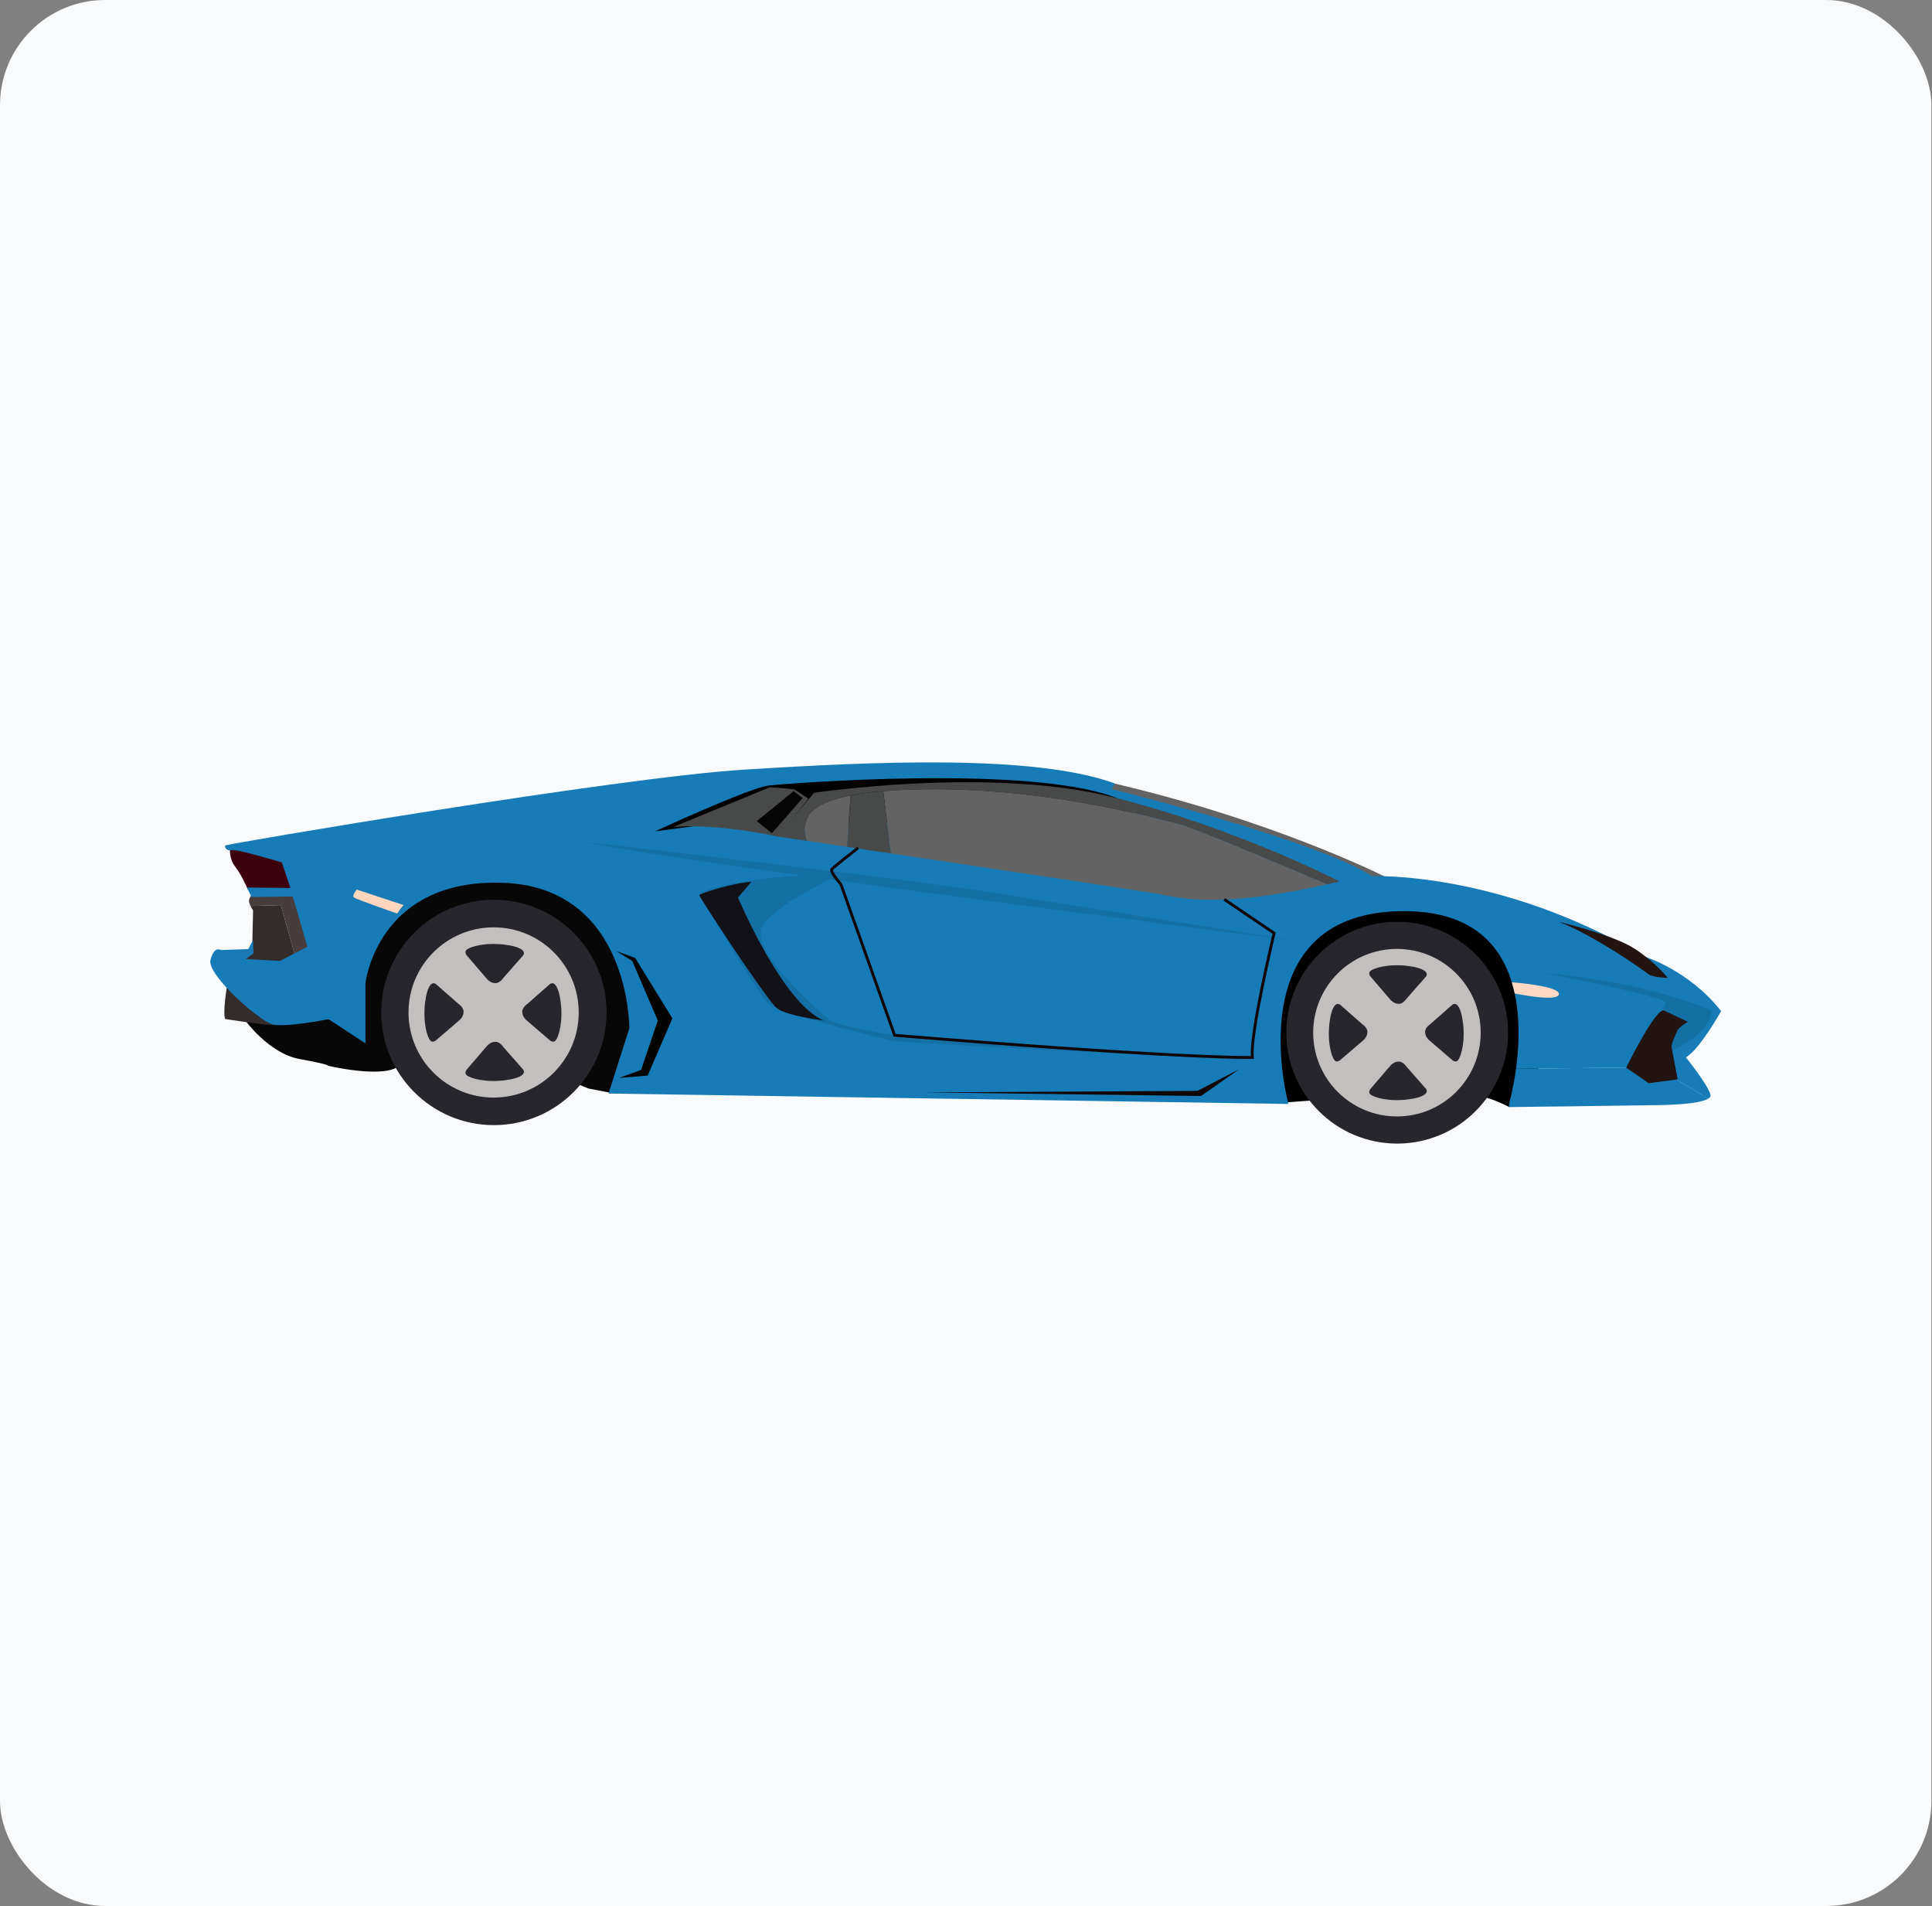 <svg width="294" height="290" viewBox="0 0 294 290" fill="none" xmlns="http://www.w3.org/2000/svg">
<rect x="0" y="0" width="294" height="290" fill="#808080" stroke="none"/>
<rect width="293.909" height="290" rx="16" fill="#F9FAFB"/>
<path d="M232.892 166.302L229.665 168.444C229.665 168.444 226.389 166.689 224.596 166.758C222.803 166.827 200.303 167.391 200.303 167.391L195.745 167.724L188.554 158.531L189.011 143.151L207.33 136.557L223.773 137.826L231.546 144.525L236.554 154.866L232.892 166.302Z" fill="black"/>
<path d="M37.137 154.457L37.313 155.248C37.313 155.248 40.916 160.287 45.603 161.136C50.289 161.985 49.938 162.161 49.938 162.161C49.938 162.161 57.583 163.978 60.367 162.425C63.149 160.872 86.41 164.33 86.41 164.33L89.544 165.618L92.882 166.263C92.882 166.263 99.445 160.052 99.445 159.964C99.445 159.876 99.681 153.841 99.681 153.841L93.441 136.791L80.406 129.115L73.93 128.119C73.93 128.119 54.451 134.739 54.451 134.887C54.451 135.034 52.049 141.038 52.049 141.038L46.542 149.182L42.003 151.439L37.137 154.457Z" fill="#070707"/>
<path d="M34.56 149.916C34.56 149.916 33.856 154.106 34.267 155.043C34.267 155.043 41.213 156.141 42.119 155.958C43.025 155.775 44.766 153.11 44.766 153.11L34.56 149.916Z" fill="#332C2B"/>
<path d="M38.124 137.856C38.053 137.707 37.982 137.54 37.927 137.355C37.722 136.689 38.391 136.073 38.391 136.073L46.04 135.512C46.04 135.512 51.545 142.99 51.647 143.169C51.75 143.347 48.587 147.394 48.587 147.394H45.46L42.735 137.711L38.124 137.856Z" fill="#473D3C"/>
<path d="M36.745 145.779L38.383 144.01L38.512 138.505C38.512 138.505 38.312 138.248 38.122 137.854L42.735 137.711L45.46 147.394H39.382L36.745 145.779Z" fill="#332C2B"/>
<path d="M35.002 128.958C35.002 128.958 34.798 130.623 35.796 131.876C36.795 133.131 37.746 135.407 37.746 135.407L44.706 135.64L45.013 131.698L41.149 128.602L35.002 128.958Z" fill="#3D000D"/>
<path d="M207.28 133.24L209.216 133.666L210.887 133.452C210.887 133.452 193.274 124.514 167.657 118.773L167.136 123.529L205.285 135.942L207.28 133.24Z" fill="#636363"/>
<path d="M254.562 163.932L259.95 167.152C259.047 167.72 256.635 168.077 252.165 168.15C247.048 168.236 229.665 168.443 229.665 168.443C229.665 168.443 229.577 168.357 229.663 167.891C229.684 167.77 230.284 165.656 230.697 162.617L247.464 162.443L254.562 163.932Z" fill="#167BB7"/>
<path d="M32.03 146.065C32.605 143.832 33.609 144.552 33.609 144.552L37.784 144.407L38.502 143.038L38.574 145.054L37.42 145.92L42.607 146.207L46.785 144.046L44.552 136.408L38.284 136.48L37.563 135.039L44.19 135.11L42.894 131.22C42.894 131.22 35.977 129.13 35.257 129.346C34.536 129.562 34.032 128.842 34.32 128.625C34.61 128.414 93.686 118.329 113.211 117.105C132.736 115.88 157.373 114.727 169.621 119.195L169.189 120.06C169.189 120.06 200.068 127.729 208.814 133.317C208.814 133.317 228.193 132.451 250.31 145.565C250.31 145.565 257.082 147.656 261.909 153.85C261.909 153.85 258.607 159.742 256.547 160.867C256.547 160.867 260.799 166.177 260.25 166.895C260.181 166.985 260.081 167.073 259.95 167.154L254.559 163.935L247.461 162.446L230.695 162.62C231.865 154.028 231.565 138.032 212.63 138.648C188.278 139.44 196.059 167.97 196.059 167.97L92.604 166.381L95.774 156.44C95.774 156.44 95.864 135.041 76.627 134.323C57.39 133.602 55.609 149.596 55.609 149.596V158.746L50.007 155.072C50.007 155.072 43.496 156.368 41.479 155.864C39.463 155.36 31.452 148.298 32.03 146.065Z" fill="#167BB7"/>
<path d="M260.478 153.775C260.478 153.775 251.421 149.512 235.035 148.035C235.035 148.035 253.456 151.657 253.482 152.551C253.511 153.442 247.464 162.638 247.464 162.638C247.464 162.638 260.338 158.959 260.478 153.775Z" fill="#146FA5"/>
<path d="M105.48 125.722L99.7 126.487C99.7 126.487 114.072 119.841 116.989 119.518C119.907 119.194 157.137 116.265 169.999 121.451C182.861 126.637 143.034 125.111 143.034 125.111L105.48 125.722Z" fill="black"/>
<path d="M123.873 120.633C123.873 120.633 150.603 116.598 169.334 121.282C188.064 125.964 203.842 134.106 203.842 134.106C203.183 134.266 202.538 134.413 201.911 134.556C198.41 133.058 181.478 125.841 179.347 125.389C176.969 124.885 156.652 118.762 134.895 120.345C134.895 120.345 124.161 120.778 122.791 124.597C122.337 125.867 122.463 126.999 122.834 127.948C119.978 127.522 118.252 127.263 118.252 127.263L123.873 120.633Z" fill="#484949"/>
<path d="M122.791 124.597C123.481 122.671 126.553 121.608 129.43 121.025L128.893 128.853C126.567 128.506 124.508 128.197 122.836 127.947C122.463 127.001 122.337 125.867 122.791 124.597Z" fill="#636363"/>
<path d="M134.895 120.347C156.652 118.761 176.969 124.887 179.347 125.391C181.478 125.843 198.41 133.06 201.911 134.558C184.749 138.429 178.876 136.467 175.889 135.946C173.949 135.609 151.828 132.287 135.568 129.854L134.407 120.376C134.719 120.355 134.895 120.347 134.895 120.347Z" fill="#636363"/>
<path d="M134.407 120.377L135.568 129.855C133.19 129.499 130.938 129.163 128.893 128.856L129.43 121.028C131.525 120.603 133.518 120.434 134.407 120.377Z" fill="#484949"/>
<path d="M102.475 125.821L117.172 119.77L120.846 120.086L123.008 121.501L118.456 127.296C118.456 127.291 109.247 125.243 102.475 125.821Z" fill="#484949"/>
<path d="M120.775 120.373L115.156 124.936L117.46 126.786L122.142 121.424L120.775 120.373Z" fill="#050505"/>
<path d="M237.237 140.262C237.237 140.262 245.514 142.212 248.803 144.385C252.091 146.558 253.791 148.789 253.791 148.789C253.791 148.789 251.506 148.734 250.864 148.232C250.222 147.731 242.782 142.407 237.237 140.262Z" fill="#221411"/>
<path d="M253.287 153.777L256.854 155.478C256.854 155.478 255.461 156.229 255.211 156.9C254.959 157.568 254.262 158.738 254.402 159.463C254.543 160.188 255.294 164.228 255.294 164.228L250.89 164.813L247.461 162.445C247.464 162.445 252.117 152.969 253.287 153.777Z" fill="#221411"/>
<path d="M230.062 149.455C230.062 149.455 237.374 149.985 237.237 151.267C237.096 152.549 230.502 151.155 230.502 151.155L230.062 149.455Z" fill="#FDD8C5"/>
<path d="M89.206 128.121C89.206 128.121 137.246 133.64 149.973 135.642C162.699 137.645 197.095 143.147 197.095 143.147C197.095 143.147 100.444 130.865 89.206 128.121Z" fill="#146FA5"/>
<path d="M128.075 132.943C128.075 132.943 112.597 133.096 106.405 135.944C106.405 135.944 115.463 151.741 117.239 152.949C119.015 154.156 133.982 158.054 136.129 158.399C138.278 158.743 193.885 161.495 193.885 161.495L137.361 157.711C137.361 157.711 127.64 156.335 125.963 154.96C124.289 153.583 113.51 144.184 116.15 140.629C118.787 137.069 128.075 132.943 128.075 132.943Z" fill="#146FA5"/>
<path d="M114.338 134.174L112.302 136.561C112.302 136.561 119.115 152.771 125.381 155.278C125.381 155.278 119.781 154.593 118.254 153.428C116.728 152.262 106.408 136.473 106.408 136.209C106.405 135.943 111.794 134.29 114.338 134.174Z" fill="#121117"/>
<path d="M189.881 161.112C190.371 161.112 190.585 161.105 190.597 161.105L190.837 161.095L190.804 160.857C190.349 157.673 194.059 142.188 194.097 142.032L194.133 141.886L186.426 136.665L186.183 137.024L193.643 142.077C193.248 143.725 190.085 157.124 190.352 160.677C188.673 160.698 177.261 160.672 136.291 157.317L128.158 134.441L128.13 134.41C127.362 133.54 126.741 132.629 126.753 132.394C127.01 132.092 129.3 130.28 130.707 129.186L130.443 128.844C130.06 129.141 126.684 131.761 126.396 132.147C126.082 132.565 126.967 133.74 127.778 134.662L135.974 157.721L136.112 157.733C174.446 160.876 186.989 161.112 189.881 161.112Z" fill="#0F0503"/>
<path d="M188.554 162.691L182.754 166.758L140.649 166.208L182.207 165.98L188.554 162.691Z" fill="#0F0503"/>
<path d="M195.745 157.125C195.745 166.444 203.299 173.999 212.618 173.999C221.937 173.999 229.492 166.444 229.492 157.125C229.492 147.806 221.937 140.252 212.618 140.252C203.299 140.254 195.745 147.806 195.745 157.125Z" fill="#27262C"/>
<path d="M225.323 157.124C225.323 164.163 219.616 169.87 212.578 169.87C205.539 169.87 199.832 164.163 199.832 157.124C199.832 150.086 205.537 144.379 212.578 144.379C219.616 144.379 225.323 150.086 225.323 157.124Z" fill="#C3BFBE"/>
<path d="M217.001 148.582L214.052 151.935C214.052 151.935 213.543 152.739 212.847 152.739C212.15 152.739 211.639 152.175 211.639 152.175L208.555 148.582C208.555 148.582 208.126 148.073 208.555 147.724C208.983 147.374 210.488 146.865 212.578 146.865C214.668 146.865 217.752 147.429 217.001 148.582Z" fill="#27262C"/>
<path d="M217.001 165.672L214.052 162.319C214.052 162.319 213.541 161.516 212.844 161.516C212.147 161.516 211.636 162.079 211.636 162.079L208.552 165.672C208.552 165.672 208.122 166.181 208.552 166.531C208.98 166.88 210.485 167.389 212.575 167.389C214.668 167.389 217.752 166.825 217.001 165.672Z" fill="#27262C"/>
<path d="M203.927 152.863L207.278 155.812C207.278 155.812 208.084 156.321 208.084 157.018C208.084 157.717 207.52 158.226 207.52 158.226L203.927 161.31C203.927 161.31 203.418 161.74 203.069 161.31C202.719 160.882 202.21 159.377 202.21 157.286C202.21 155.196 202.774 152.112 203.927 152.863Z" fill="#27262C"/>
<path d="M221.017 152.863L217.664 155.812C217.664 155.812 216.86 156.321 216.86 157.018C216.86 157.714 217.424 158.223 217.424 158.223L221.017 161.307C221.017 161.307 221.528 161.738 221.875 161.307C222.223 160.877 222.734 159.374 222.734 157.284C222.734 155.196 222.17 152.112 221.017 152.863Z" fill="#27262C"/>
<path d="M58.013 154.047C58.013 163.516 65.689 171.191 75.157 171.191C84.626 171.191 92.3 163.516 92.3 154.047C92.3 144.578 84.624 136.902 75.157 136.902C65.689 136.902 58.013 144.578 58.013 154.047Z" fill="#27262C"/>
<path d="M88.067 154.048C88.067 161.2 82.27 166.998 75.115 166.998C67.962 166.998 62.165 161.2 62.165 154.048C62.165 146.895 67.962 141.098 75.115 141.098C82.267 141.095 88.067 146.895 88.067 154.048Z" fill="#C3BFBE"/>
<path d="M79.609 145.365L76.613 148.77C76.613 148.77 76.094 149.588 75.386 149.588C74.677 149.588 74.159 149.015 74.159 149.015L71.025 145.365C71.025 145.365 70.59 144.846 71.025 144.492C71.46 144.138 72.989 143.619 75.112 143.619C77.238 143.622 80.372 144.195 79.609 145.365Z" fill="#27262C"/>
<path d="M79.609 162.731L76.613 159.326C76.613 159.326 76.094 158.508 75.386 158.508C74.677 158.508 74.159 159.081 74.159 159.081L71.027 162.733C71.027 162.733 70.592 163.252 71.027 163.606C71.462 163.96 72.991 164.479 75.115 164.479C77.24 164.474 80.372 163.903 79.609 162.731Z" fill="#27262C"/>
<path d="M66.326 149.719L69.731 152.715C69.731 152.715 70.549 153.233 70.549 153.942C70.549 154.651 69.976 155.169 69.976 155.169L66.326 158.303C66.326 158.303 65.808 158.738 65.456 158.303C65.101 157.868 64.583 156.336 64.583 154.213C64.583 152.09 65.156 148.955 66.326 149.719Z" fill="#27262C"/>
<path d="M83.692 149.719L80.287 152.715C80.287 152.715 79.469 153.233 79.469 153.942C79.469 154.651 80.042 155.169 80.042 155.169L83.692 158.303C83.692 158.303 84.21 158.738 84.564 158.303C84.919 157.868 85.435 156.339 85.435 154.215C85.437 152.09 84.864 148.955 83.692 149.719Z" fill="#27262C"/>
<path d="M93.798 144.723L96.654 145.748L102.32 154.948L98.558 163.651L94.207 164.012L97.56 162.787L100.099 155.276L96.199 146.199L93.798 144.723Z" fill="#030400"/>
<path d="M61.437 137.716L54.291 135.346C54.291 135.346 53.528 136.242 53.835 136.532C54.142 136.82 60.441 138.996 60.441 138.996C60.441 138.996 61.166 137.888 61.437 137.716Z" fill="#FFD5BE"/>
</svg>
